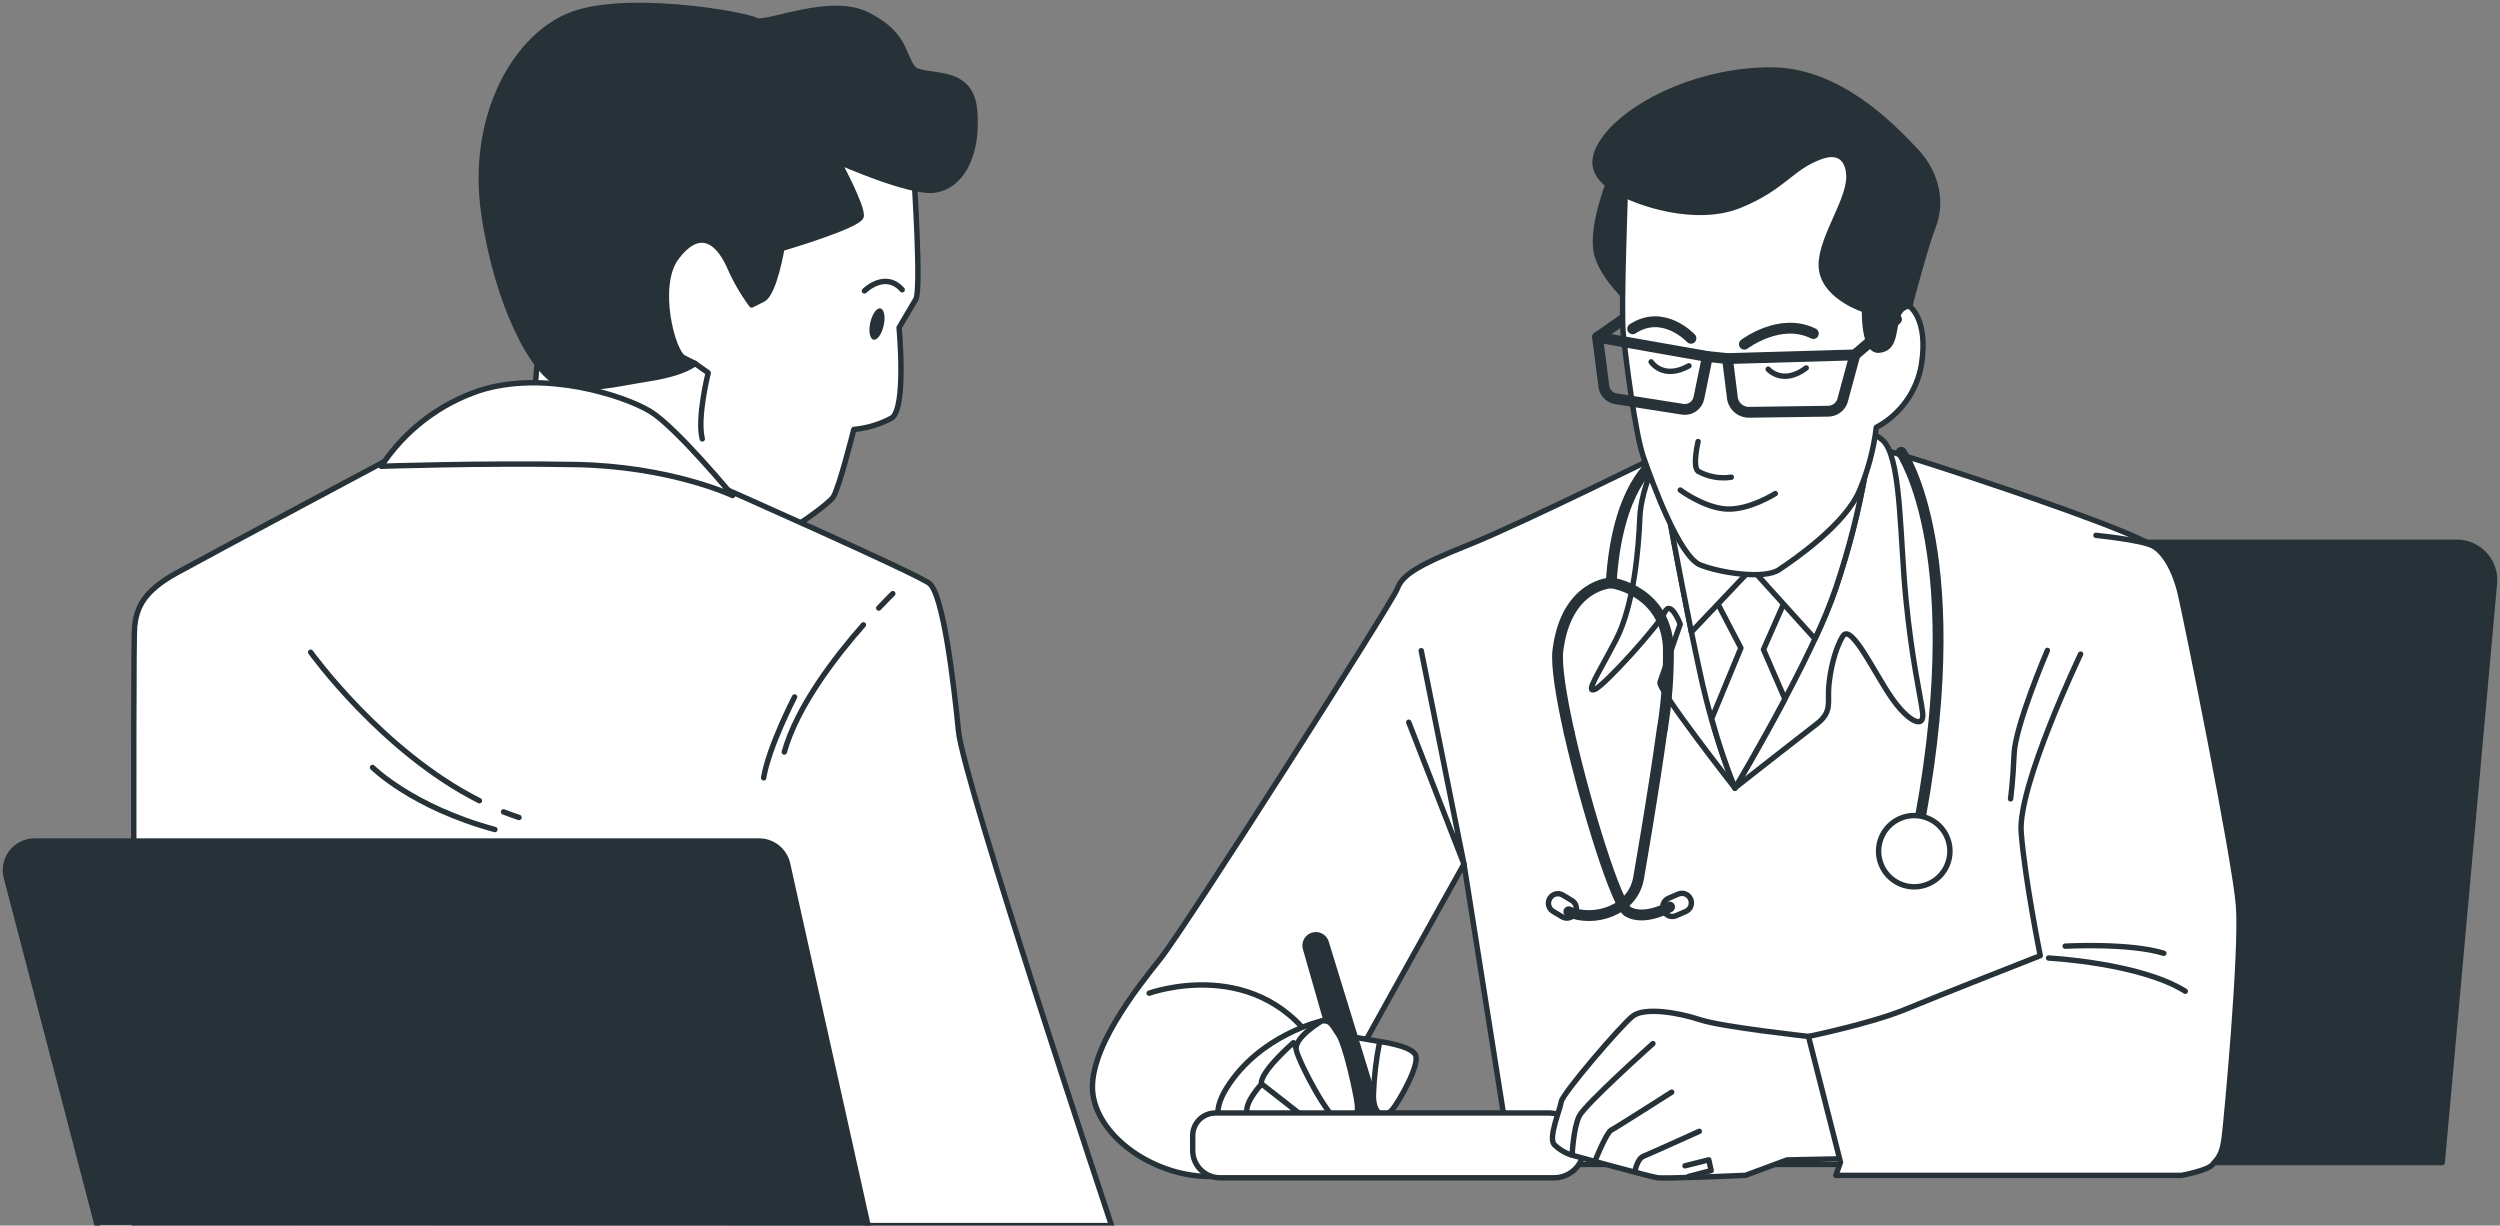 <svg width="461" height="226" viewBox="0 0 461 226" fill="none" xmlns="http://www.w3.org/2000/svg">
<rect x="0" y="0" width="461" height="226" fill="#808080" stroke="none"/>
<path d="M453.035 99.999H346.94C345.266 99.998 343.648 100.599 342.381 101.693C341.115 102.788 340.286 104.301 340.046 105.957L324.176 214.38H450.339L459.973 107.556C460.057 106.595 459.939 105.627 459.629 104.714C459.318 103.801 458.821 102.963 458.168 102.252C457.516 101.542 456.722 100.974 455.839 100.586C454.955 100.198 454 99.998 453.035 99.999Z" fill="#263238" stroke="#263238" stroke-linecap="round" stroke-linejoin="round"/>
<path d="M309.368 82.301C309.368 82.301 280.663 96.538 270.81 100.47C260.956 104.402 258.534 106.165 257.657 108.574C256.781 110.984 218.442 171.186 214.068 176.662C209.695 182.138 200.259 193.955 201.574 202.048C202.889 210.142 213.411 217.162 223.494 216.943C233.578 216.724 239.935 214.753 241.031 211.905C242.127 209.058 269.955 159.336 269.955 159.336L278.723 214.72H390.682C390.682 214.72 399.45 138.977 399.45 127.806C399.45 116.635 401.642 103.504 397.039 100.656C392.435 97.809 373.376 91.249 359.346 86.649C345.317 82.049 340.944 81.173 337.667 81.173C334.39 81.173 309.368 82.301 309.368 82.301Z" fill="white" stroke="#263238" stroke-linecap="round" stroke-linejoin="round"/>
<path d="M306.333 82.695C306.333 82.695 302.607 89.704 302.388 95.399C302.168 101.094 301.292 111.597 298.004 117.949C294.715 124.301 292.304 127.806 294.058 127.138C295.811 126.47 305.884 115.321 306.98 112.9C308.076 110.48 309.83 115.091 309.83 115.091C309.83 115.091 306.542 124.498 306.103 125.813C305.665 127.127 319.902 145.296 319.902 145.296C319.902 145.296 332.178 135.669 335.027 133.479C337.877 131.288 337 129.536 337.219 126.689C337.438 123.841 338.315 119.69 339.839 117.281C341.362 114.872 345.768 124.312 348.826 128.693C351.884 133.074 354.964 134.607 354.525 131.321C354.087 128.036 352.553 121.684 351.457 110.513C350.361 99.342 350.58 85.992 347.73 81.83C344.88 77.668 329.931 76.847 320.121 76.146C317.441 75.847 314.73 76.302 312.294 77.459C309.858 78.616 307.794 80.429 306.333 82.695Z" fill="white" stroke="#263238" stroke-linecap="round" stroke-linejoin="round"/>
<path d="M262.075 119.986L269.966 159.369L259.773 133.183" stroke="#263238" stroke-linecap="round" stroke-linejoin="round"/>
<path d="M307.43 93.253C307.43 93.253 310.499 110.327 313.348 123.458C314.915 130.932 317.115 138.26 319.924 145.362C319.924 145.362 334.392 121.059 338.557 108.366C340.922 101.363 342.754 94.191 344.037 86.912H307.43V93.253Z" stroke="#263238" stroke-linecap="round" stroke-linejoin="round"/>
<path d="M323.419 99.123L315.539 108.98L321.019 119.493L315.627 132.537C316.816 136.875 318.25 141.142 319.923 145.318C319.923 145.318 324.439 137.739 329.141 128.89L325.184 119.767L330.007 108.815L323.419 99.123Z" fill="white" stroke="#263238" stroke-linecap="round" stroke-linejoin="round"/>
<path d="M307.43 86.901V93.253C307.43 93.253 309.545 105.037 311.89 116.548L322.982 104.851L334.677 117.796C336.14 114.723 337.431 111.571 338.546 108.356C340.911 101.352 342.743 94.18 344.026 86.901H307.43Z" fill="white" stroke="#263238" stroke-linecap="round" stroke-linejoin="round"/>
<path d="M211.91 183.146C211.91 183.146 232.373 175.676 243.41 193.846" stroke="#263238" stroke-linecap="round" stroke-linejoin="round"/>
<path d="M243.769 188.238C243.769 188.238 232.338 190.823 226.233 200.559C220.128 210.295 232.546 211.38 235.977 211.38C239.407 211.38 242.651 209.08 242.838 207.886C243.024 206.692 247.518 195.149 247.342 192.455C247.322 191.449 246.956 190.481 246.305 189.713C245.654 188.945 244.759 188.424 243.769 188.238Z" fill="white" stroke="#263238" stroke-linecap="round" stroke-linejoin="round"/>
<path d="M238.511 192.269C238.511 192.269 232.187 197.744 232.614 199.935C233.042 202.125 242.424 210.558 244.232 209.343C244.559 209.177 244.849 208.948 245.087 208.67C245.324 208.392 245.505 208.07 245.618 207.722C245.731 207.374 245.774 207.007 245.745 206.643C245.716 206.278 245.616 205.923 245.449 205.597C244.934 204.776 238.511 192.269 238.511 192.269Z" fill="white" stroke="#263238" stroke-linecap="round" stroke-linejoin="round"/>
<path d="M232.646 199.88C232.646 199.88 228.93 203.834 230.147 205.641C231.364 207.448 239.858 212.058 242.061 210.667C244.264 209.277 242.839 207.853 242.839 207.853L232.646 199.88Z" fill="white" stroke="#263238" stroke-linecap="round" stroke-linejoin="round"/>
<path d="M254.415 192.06L246.809 190.746L248.595 201.687L256.366 201.928L254.415 192.06Z" fill="white" stroke="#263238" stroke-linecap="round" stroke-linejoin="round"/>
<path d="M240.725 174.855L249.636 206.057L253.965 209.989V204.436L244.539 173.771C244.462 173.516 244.335 173.279 244.164 173.074C243.993 172.87 243.782 172.702 243.544 172.581C243.307 172.461 243.047 172.389 242.781 172.372C242.515 172.354 242.248 172.39 241.996 172.478C241.524 172.642 241.13 172.977 240.894 173.418C240.659 173.858 240.598 174.372 240.725 174.855Z" fill="#263238" stroke="#263238" stroke-linecap="round" stroke-linejoin="round"/>
<path d="M243.772 188.238C243.772 188.238 238.511 191.316 239.037 193.649C239.563 195.981 245.24 206.889 247.29 207.032C249.34 207.174 250.578 205.937 250.282 203.571C249.986 201.205 248.09 192.619 246.808 190.746C245.525 188.874 245.383 188.129 243.772 188.238Z" fill="white" stroke="#263238" stroke-linecap="round" stroke-linejoin="round"/>
<path d="M254.412 192.061C254.412 192.061 260.012 192.761 260.988 194.47C261.963 196.178 258.051 202.991 256.801 204.546C255.552 206.101 253.316 206.035 253.25 202.092C253.355 198.722 253.744 195.366 254.412 192.061Z" fill="white" stroke="#263238" stroke-linecap="round" stroke-linejoin="round"/>
<path d="M224.12 205.235H285.574C287.292 205.238 288.937 205.921 290.152 207.134C291.366 208.348 292.049 209.992 292.052 211.708C292.052 213.16 291.475 214.553 290.447 215.58C289.419 216.607 288.025 217.184 286.572 217.184H224.975C223.638 217.184 222.356 216.653 221.41 215.708C220.465 214.763 219.934 213.482 219.934 212.146V209.408C219.934 208.859 220.042 208.316 220.253 207.809C220.463 207.302 220.772 206.841 221.161 206.454C221.549 206.066 222.011 205.759 222.519 205.55C223.027 205.341 223.571 205.234 224.12 205.235Z" fill="white" stroke="#263238" stroke-linecap="round" stroke-linejoin="round"/>
<path d="M333.479 191.119C333.479 191.119 317.488 189.366 313.542 188.052C309.596 186.738 303.239 185.643 301.047 187.395C298.855 189.147 288.125 201.632 287.895 203.155C287.665 204.677 285.484 209.726 286.58 211.04C287.498 211.956 288.627 212.632 289.868 213.011C289.868 213.011 304.116 216.954 305.64 217.173C307.163 217.392 321.85 216.735 321.85 216.735L329.522 213.888L340.252 213.669C340.252 213.669 340.471 217.173 340.69 208.631C340.91 200.088 333.479 191.119 333.479 191.119Z" fill="white" stroke="#263238" stroke-linecap="round" stroke-linejoin="round"/>
<path d="M289.902 213.022C289.902 213.022 290.122 207.985 291.218 205.794C292.314 203.604 304.797 192.444 304.797 192.444" stroke="#263238" stroke-linecap="round" stroke-linejoin="round"/>
<path d="M294.023 214.315C294.023 214.315 296.215 208.839 297.092 208.401C297.969 207.963 308.261 201.392 308.261 201.392" stroke="#263238" stroke-linecap="round" stroke-linejoin="round"/>
<path d="M301.508 215.848C301.508 215.848 301.946 213.657 303.042 213.219C304.138 212.781 313.345 208.62 313.345 208.62" stroke="#263238" stroke-linecap="round" stroke-linejoin="round"/>
<path d="M311.372 216.943L315.537 215.848L315.099 213.876L310.715 214.972" stroke="#263238" stroke-linecap="round" stroke-linejoin="round"/>
<path d="M383.667 120.611C383.667 120.611 372.061 144.913 372.707 153.466C373.354 162.019 376.225 176.224 376.225 176.224C376.225 176.224 357.823 183.441 351.466 186.081C345.109 188.72 333.48 191.119 333.48 191.119L339.388 214.326L338.522 216.735H402.267C402.267 216.735 407.089 215.859 407.966 214.764C408.843 213.668 409.72 213.23 410.158 209.726C410.597 206.221 413.446 175.578 412.789 167.013C412.131 158.449 403.144 114.039 402.048 109.44C400.952 104.84 398.99 101.773 397.017 100.678C395.044 99.583 386.495 98.718 386.495 98.718" fill="white"/>
<path d="M383.667 120.611C383.667 120.611 372.061 144.913 372.707 153.466C373.354 162.019 376.225 176.224 376.225 176.224C376.225 176.224 357.823 183.441 351.466 186.081C345.109 188.72 333.48 191.119 333.48 191.119L339.388 214.326L338.522 216.735H402.267C402.267 216.735 407.089 215.859 407.966 214.764C408.843 213.668 409.72 213.23 410.158 209.726C410.597 206.221 413.446 175.578 412.789 167.013C412.131 158.449 403.144 114.039 402.048 109.44C400.952 104.84 398.99 101.773 397.017 100.678C395.044 99.583 386.495 98.718 386.495 98.718" stroke="#263238" stroke-linecap="round" stroke-linejoin="round"/>
<path d="M377.758 176.662C377.758 176.662 394.626 177.538 402.966 182.784" stroke="#263238" stroke-linecap="round" stroke-linejoin="round"/>
<path d="M380.816 174.472C380.816 174.472 392.653 173.815 399.01 175.786" stroke="#263238" stroke-linecap="round" stroke-linejoin="round"/>
<path d="M377.541 119.932C377.541 119.932 371.623 133.731 371.404 138.988C371.185 144.245 370.746 147.311 370.746 147.311" stroke="#263238" stroke-linecap="round" stroke-linejoin="round"/>
<path d="M350.59 83.397C350.59 83.397 363.95 102.409 353.209 155.427" stroke="#263238" stroke-width="2" stroke-linecap="round" stroke-linejoin="round"/>
<path d="M359.566 156.96C359.566 155.66 359.181 154.39 358.458 153.309C357.735 152.228 356.708 151.386 355.507 150.889C354.305 150.392 352.983 150.261 351.707 150.515C350.432 150.768 349.26 151.394 348.34 152.313C347.421 153.232 346.794 154.403 346.54 155.678C346.287 156.952 346.417 158.274 346.915 159.474C347.412 160.675 348.255 161.701 349.337 162.423C350.418 163.146 351.69 163.531 352.99 163.531C354.734 163.531 356.407 162.839 357.64 161.606C358.874 160.374 359.566 158.703 359.566 156.96Z" fill="white" stroke="#263238" stroke-linecap="round" stroke-linejoin="round"/>
<path d="M304.982 85.368C304.982 85.368 298.198 89.748 297.102 107.479" stroke="#263238" stroke-width="2" stroke-linecap="round" stroke-linejoin="round"/>
<path d="M306.53 134.344C304.875 146.304 302.617 159.15 302.145 161.965C301.049 167.988 293.892 170.091 289.289 168.12" stroke="#263238" stroke-width="2" stroke-linecap="round" stroke-linejoin="round"/>
<path d="M289.367 135.133C287.865 128.43 286.945 122.615 287.274 119.954C288.808 107.699 297.138 107.479 297.138 107.479C297.138 107.479 307.002 108.794 307.649 119.307C307.717 124.342 307.35 129.373 306.553 134.344" stroke="#263238" stroke-width="2" stroke-linecap="round" stroke-linejoin="round"/>
<path d="M307.868 167.244C307.868 167.244 303.265 169.872 300.196 168.12C298.124 166.937 292.524 149.107 289.367 135.133" stroke="#263238" stroke-width="2" stroke-linecap="round" stroke-linejoin="round"/>
<path d="M309.47 164.87L307.658 165.65C306.786 166.026 306.383 167.038 306.759 167.91L306.781 167.96C307.157 168.832 308.17 169.235 309.042 168.859L310.854 168.078C311.727 167.702 312.129 166.691 311.753 165.819L311.731 165.768C311.355 164.896 310.343 164.494 309.47 164.87Z" stroke="#263238" stroke-linecap="round" stroke-linejoin="round"/>
<path d="M289.858 166.058L288.167 165.043C287.352 164.554 286.295 164.817 285.805 165.631L285.777 165.678C285.288 166.492 285.552 167.549 286.366 168.038L288.058 169.053C288.872 169.541 289.929 169.278 290.419 168.464L290.447 168.417C290.936 167.603 290.672 166.547 289.858 166.058Z" stroke="#263238" stroke-linecap="round" stroke-linejoin="round"/>
<path d="M297.135 32.394C297.135 32.394 293.628 40.706 294.285 45.963C294.943 51.22 301.957 56.915 301.957 56.915C301.957 56.915 304.369 33.489 304.369 32.613C304.369 31.736 299.974 29.765 297.135 32.394Z" fill="#263238" stroke="#263238" stroke-linecap="round" stroke-linejoin="round"/>
<path d="M294.617 62.172L299.275 58.919" stroke="#263238" stroke-width="2" stroke-linecap="round" stroke-linejoin="round"/>
<path d="M299.757 33.927C299.757 33.927 298.88 57.134 299.318 61.503C299.756 65.873 301.51 79.892 303.045 84.272C304.579 88.653 309.621 102.66 313.566 104.194C317.512 105.727 325.392 106.822 328.023 105.07C330.653 103.318 340.287 96.757 342.918 90.405C344.478 86.701 345.511 82.797 345.987 78.807C348.174 77.641 350.063 75.987 351.508 73.974C352.952 71.961 353.913 69.643 354.317 67.198C355.632 58.875 352.125 56.477 352.125 56.477L352.344 42.02C352.344 42.02 349.932 31.955 343.576 26.479C337.219 21.003 329.777 20.565 322.104 24.727C314.432 28.889 299.757 33.927 299.757 33.927Z" fill="white" stroke="#263238" stroke-linecap="round" stroke-linejoin="round"/>
<path d="M340.946 32.612C340.946 32.612 341.165 26.918 335.696 28.889C330.226 30.86 328.9 34.584 320.79 37.869C312.679 41.155 301.949 37.431 298.233 35.241C294.518 33.051 291.877 29.984 296.918 24.289C301.96 18.594 313.786 12.91 326.511 12.91C339.236 12.91 349.078 23.413 353.243 27.794C357.408 32.175 358.065 37.65 356.531 41.582C354.997 45.514 352.147 56.477 352.147 56.477C352.147 56.477 350.393 56.258 349.736 58.875C349.078 61.493 349.297 64.351 346.448 64.57C343.598 64.789 343.817 57.134 343.817 57.134C343.817 57.134 336.814 54.943 335.937 49.906C335.06 44.868 340.946 37.431 340.946 32.612Z" fill="#263238" stroke="#263238" stroke-linecap="round" stroke-linejoin="round"/>
<path d="M314.848 65.742L294.582 62.171L295.755 71.25C295.827 71.815 296.079 72.341 296.474 72.752C296.869 73.162 297.385 73.434 297.947 73.528L310.266 75.467C310.943 75.576 311.637 75.418 312.199 75.025C312.762 74.633 313.149 74.037 313.28 73.364L314.848 65.742Z" stroke="#263238" stroke-width="2" stroke-linecap="round" stroke-linejoin="round"/>
<path d="M318.543 66.125L342.042 65.446L339.74 73.945C339.542 74.517 339.164 75.01 338.662 75.35C338.16 75.689 337.562 75.857 336.956 75.829L322.708 76.026C321.969 76.077 321.237 75.86 320.645 75.416C320.054 74.971 319.642 74.329 319.486 73.605L318.543 66.125Z" stroke="#263238" stroke-width="2" stroke-linecap="round" stroke-linejoin="round"/>
<path d="M314.879 65.742L318.54 66.125" stroke="#263238" stroke-width="2" stroke-linecap="round" stroke-linejoin="round"/>
<path d="M342.039 65.446L349.711 58.875" stroke="#263238" stroke-width="2" stroke-linecap="round" stroke-linejoin="round"/>
<path d="M321.664 63.475C321.664 63.475 328.24 58.448 334.378 61.503" stroke="#263238" stroke-width="2" stroke-linecap="round" stroke-linejoin="round"/>
<path d="M311.811 62.38C311.811 62.38 306.77 56.904 301.07 60.627" stroke="#263238" stroke-width="2" stroke-linecap="round" stroke-linejoin="round"/>
<path d="M313.128 81.425C313.128 81.425 312.032 86.025 313.128 86.901C314.994 87.93 317.147 88.315 319.255 87.996" stroke="#263238" stroke-linecap="round" stroke-linejoin="round"/>
<path d="M309.84 90.362C309.84 90.362 314.224 93.647 318.389 93.866C322.554 94.085 327.365 91.019 327.365 91.019" stroke="#263238" stroke-linecap="round" stroke-linejoin="round"/>
<path d="M326.051 68.075C326.051 68.075 328.681 71.141 333.065 67.856" stroke="#263238" stroke-linecap="round" stroke-linejoin="round"/>
<path d="M304.469 66.728C304.469 66.728 306.661 70.123 311.439 67.461" stroke="#263238" stroke-linecap="round" stroke-linejoin="round"/>
<path d="M168.532 32.59C168.532 32.59 169.924 53.454 168.871 55.195L165.792 60.408C165.792 60.408 167.183 75.368 164.4 77.099C162.243 78.253 159.876 78.964 157.44 79.19C157.44 79.19 154.656 90.317 153.604 91.708C152.552 93.099 146.293 97.622 144.211 98.279C142.128 98.937 135.508 99.375 119.846 89.934C104.184 80.494 98.266 77.416 98.616 72.203C98.967 66.99 99.712 61.076 99.712 61.076C99.712 61.076 101.455 36.029 104.59 28.385C107.724 20.74 147.4 16.557 156.103 18.649C164.805 20.74 168.532 32.59 168.532 32.59Z" fill="white" stroke="#263238" stroke-linecap="round" stroke-linejoin="round"/>
<path d="M128.152 67.012L130.596 68.753C130.596 68.753 128.503 77.098 129.5 80.931" stroke="#263238" stroke-linecap="round" stroke-linejoin="round"/>
<path d="M162.95 60.025C162.6 61.624 161.756 62.785 161.076 62.631C160.397 62.478 160.123 61.076 160.484 59.477C160.846 57.878 161.679 56.717 162.359 56.87C163.038 57.024 163.312 58.437 162.95 60.025Z" fill="#263238"/>
<path d="M159.402 53.64C159.402 53.64 163.195 49.85 166.362 53.431" stroke="#263238" stroke-linecap="round" stroke-linejoin="round"/>
<path d="M154.613 29.808C154.613 29.808 159.129 38.154 158.789 39.895C158.449 41.636 144.168 45.809 144.168 45.809C144.168 45.809 142.776 54.154 140.683 55.195L138.6 56.235C136.93 53.97 135.529 51.518 134.424 48.93C131.991 43.717 128.506 42.359 124.681 47.539C120.855 52.72 123.979 64.931 126.073 65.972L128.155 67.012C128.155 67.012 126.412 68.753 119.803 69.805C113.194 70.856 108.317 72.236 103.451 70.845C98.584 69.454 91.614 56.235 89.202 39.194C86.791 22.153 94.419 7.554 104.547 3.053C114.674 -1.448 137.614 2.703 139.345 3.743C141.077 4.784 152.925 -0.769 159.885 2.703C166.845 6.174 166.461 10.008 168.237 12.439C170.012 14.87 179.021 11.749 179.723 20.445C180.424 29.14 176.939 34.353 172.412 35.044C167.886 35.733 154.613 29.808 154.613 29.808Z" fill="#263238" stroke="#263238" stroke-linecap="round" stroke-linejoin="round"/>
<path d="M72.202 84.403C72.202 84.403 38.85 102.178 32.493 105.694C26.136 109.209 25.183 112.364 24.821 115.551C24.459 118.738 24.821 226 24.821 226H204.974C204.974 226 177.65 144.025 176.752 134.87C175.853 125.714 173.902 109.472 171.359 107.567C168.817 105.661 132.911 89.792 132.911 89.792C132.911 89.792 124.329 80.592 104.009 80.592C83.688 80.592 72.202 84.403 72.202 84.403Z" fill="white" stroke="#263238" stroke-linecap="round" stroke-linejoin="round"/>
<path d="M92.852 149.709C93.794 150.082 94.748 150.421 95.701 150.739" stroke="#263238" stroke-linecap="round" stroke-linejoin="round"/>
<path d="M57.285 120.271C57.285 120.271 70.437 138.604 88.401 147.65" stroke="#263238" stroke-linecap="round" stroke-linejoin="round"/>
<path d="M68.703 141.528C68.703 141.528 76.003 148.833 91.248 152.962" stroke="#263238" stroke-linecap="round" stroke-linejoin="round"/>
<path d="M159.213 115.222C154.138 120.983 146.992 130.193 144.625 138.67" stroke="#263238" stroke-linecap="round" stroke-linejoin="round"/>
<path d="M164.63 109.472C164.63 109.472 163.621 110.447 162.043 112.122" stroke="#263238" stroke-linecap="round" stroke-linejoin="round"/>
<path d="M146.523 128.518C146.523 128.518 141.755 137.717 140.812 143.434" stroke="#263238" stroke-linecap="round" stroke-linejoin="round"/>
<path d="M70.293 85.98C70.293 85.98 88.717 85.345 106.188 85.663C123.658 85.98 135.101 91.38 135.101 91.38C135.101 91.38 124.612 78.686 119.855 75.828C115.098 72.97 100.477 68.162 88.41 72.017C80.976 74.512 74.596 79.43 70.293 85.98Z" fill="white" stroke="#263238" stroke-linecap="round" stroke-linejoin="round"/>
<path d="M17.904 225.88L1.113 161.549C0.95 160.767 0.963 159.96 1.152 159.184C1.341 158.409 1.701 157.686 2.205 157.067C2.708 156.448 3.344 155.949 4.066 155.606C4.787 155.264 5.575 155.086 6.374 155.087H139.968C141.196 155.088 142.386 155.508 143.343 156.276C144.299 157.045 144.965 158.117 145.229 159.314L160.058 225.945" fill="#263238"/>
<path d="M17.904 225.88L1.113 161.549C0.95 160.767 0.963 159.96 1.152 159.184C1.341 158.409 1.701 157.686 2.205 157.067C2.708 156.448 3.344 155.949 4.066 155.606C4.787 155.264 5.575 155.086 6.374 155.087H139.968C141.196 155.088 142.386 155.508 143.343 156.276C144.299 157.045 144.965 158.117 145.229 159.314L160.058 225.945" stroke="#263238" stroke-linecap="round" stroke-linejoin="round"/>
</svg>
